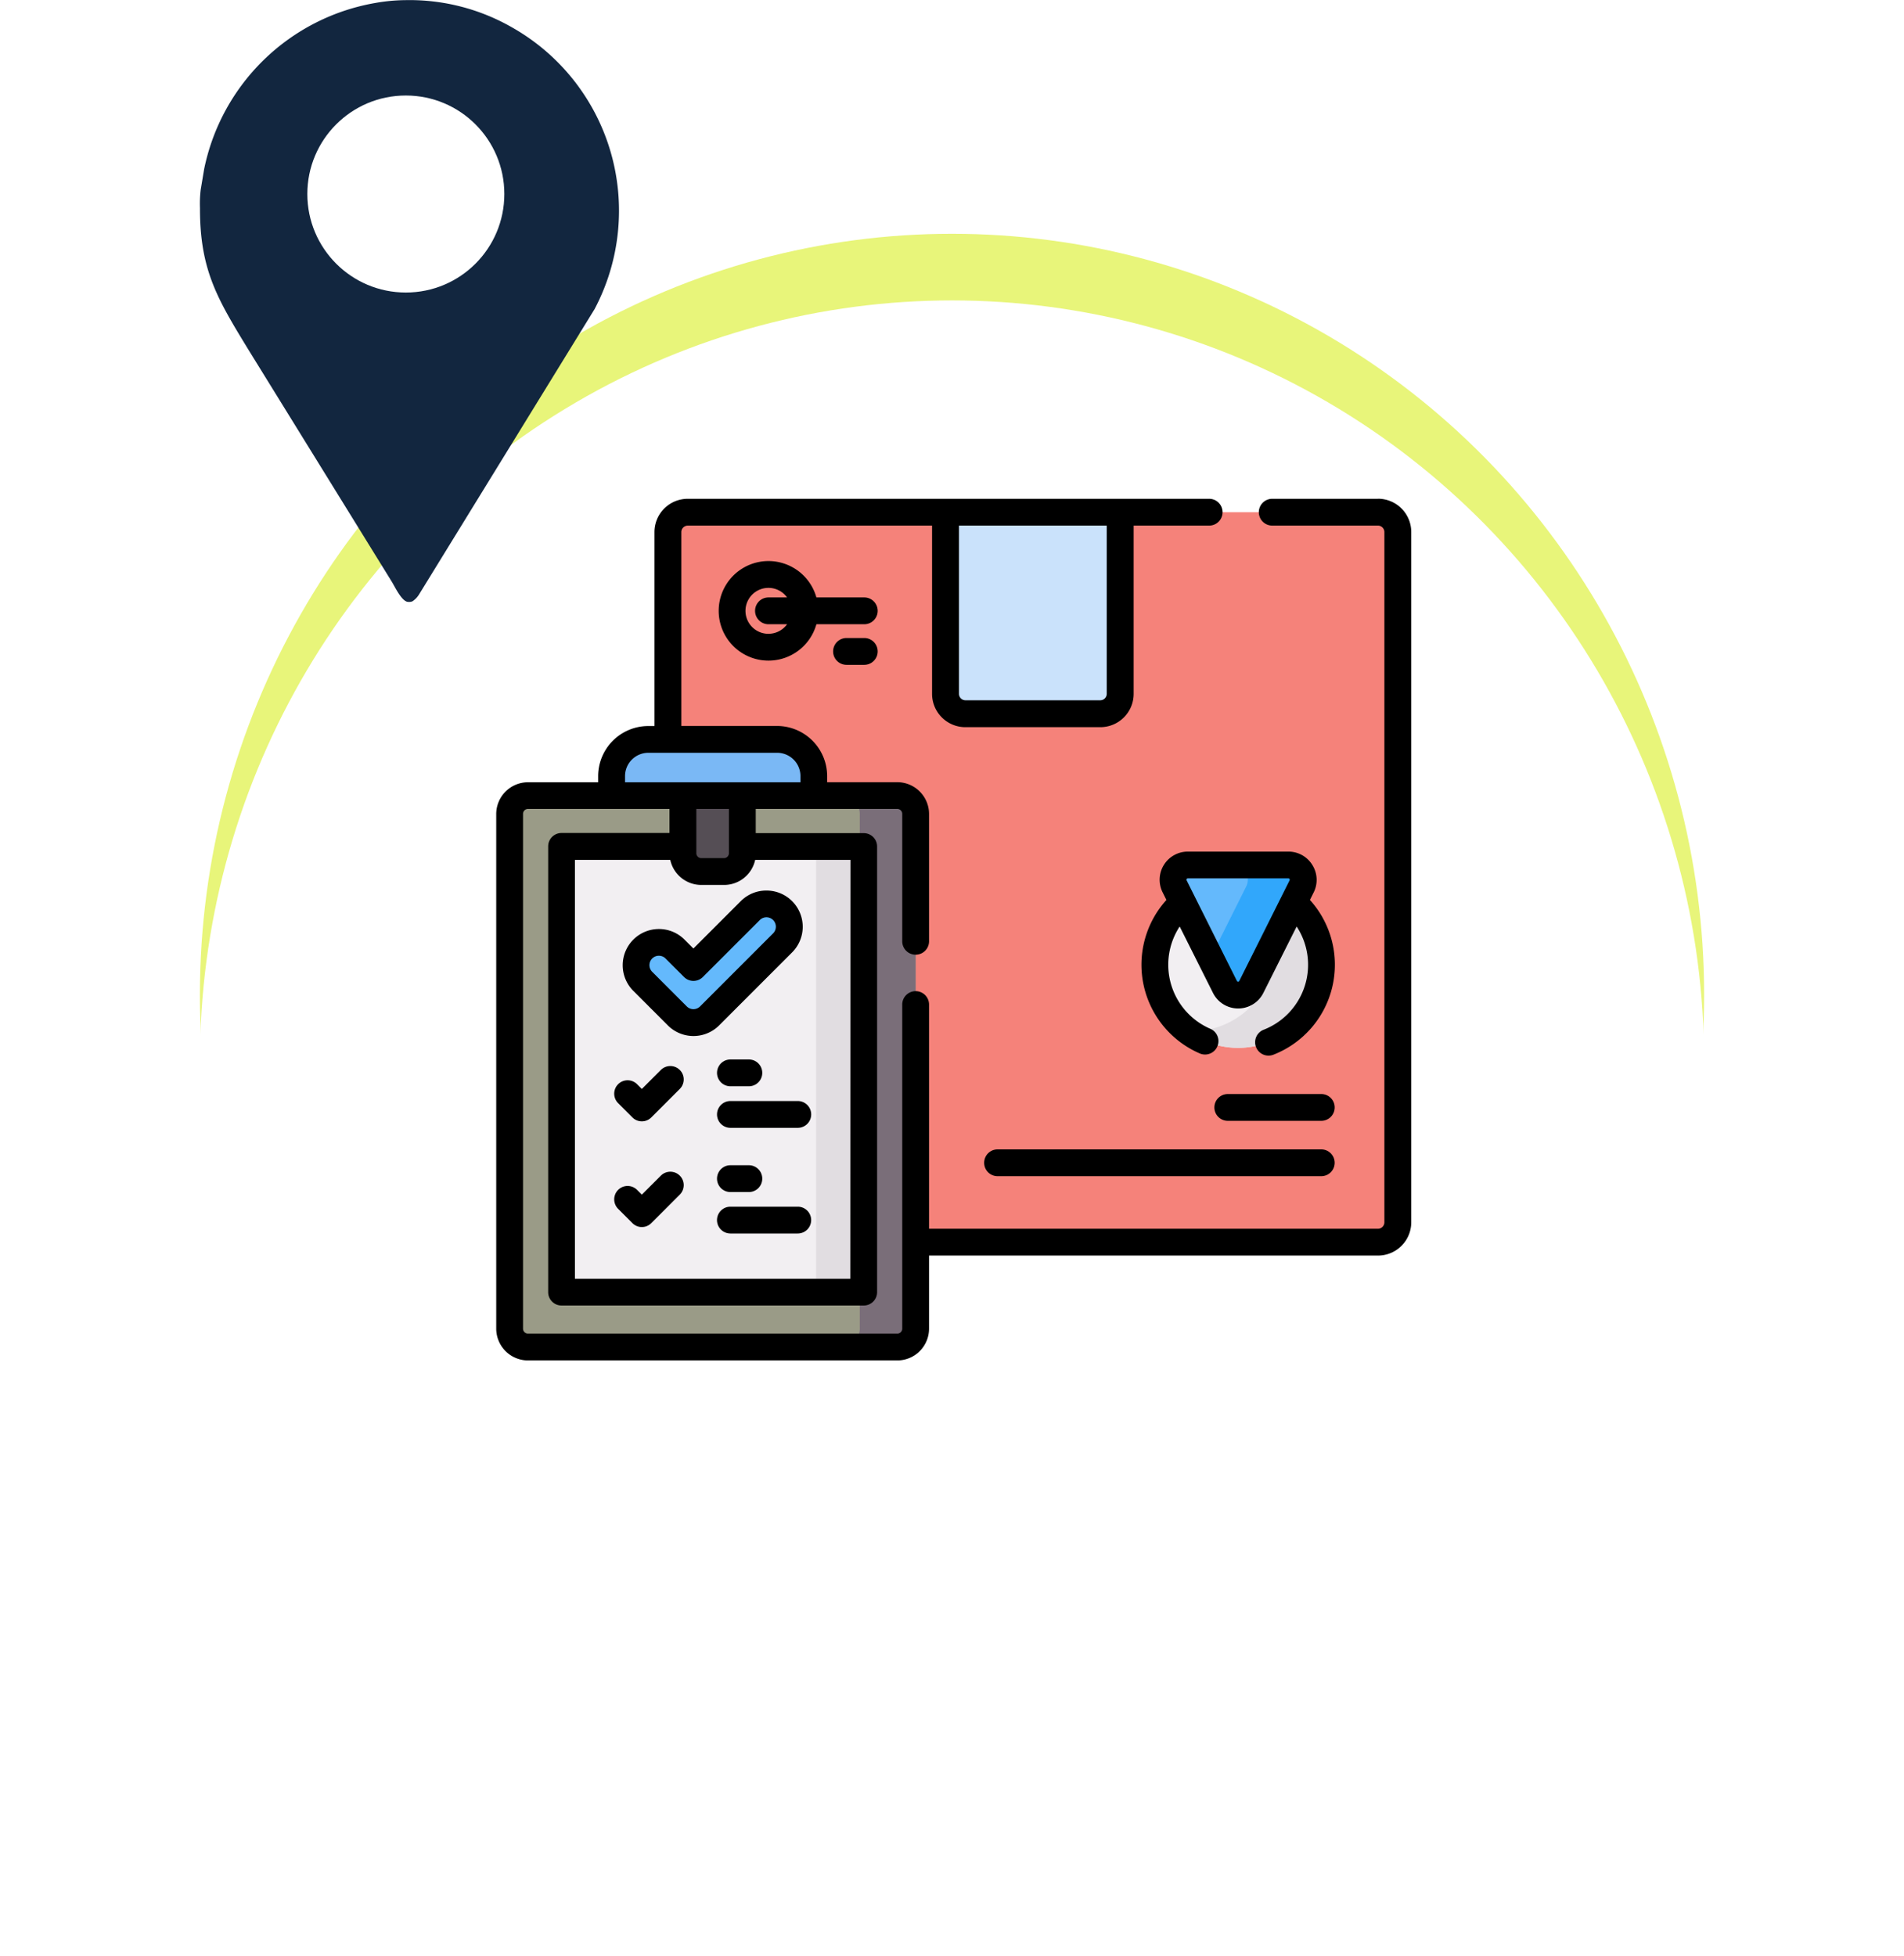 <svg xmlns="http://www.w3.org/2000/svg" xmlns:xlink="http://www.w3.org/1999/xlink" width="85.729" height="88.061" viewBox="0 0 85.729 88.061">
  <defs>
    <filter id="Elipse_11501" x="0" y="1.525" width="85.729" height="86.536" filterUnits="userSpaceOnUse">
      <feOffset dy="3" input="SourceAlpha"/>
      <feGaussianBlur stdDeviation="3" result="blur"/>
      <feFlood flood-opacity="0.161"/>
      <feComposite operator="in" in2="blur"/>
      <feComposite in="SourceGraphic"/>
    </filter>
    <filter id="Elipse_11501-2" x="0" y="1.525" width="85.729" height="86.536" filterUnits="userSpaceOnUse">
      <feOffset dy="6" input="SourceAlpha"/>
      <feGaussianBlur stdDeviation="3" result="blur-2"/>
      <feFlood flood-opacity="0.161" result="color"/>
      <feComposite operator="out" in="SourceGraphic" in2="blur-2"/>
      <feComposite operator="in" in="color"/>
      <feComposite operator="in" in2="SourceGraphic"/>
    </filter>
    <clipPath id="clip-path">
      <rect id="Rectángulo_401455" data-name="Rectángulo 401455" width="18.881" height="27.105" fill="#12263f"/>
    </clipPath>
  </defs>
  <g id="Grupo_1100992" data-name="Grupo 1100992" transform="translate(-696 -483)">
    <g id="Grupo_1100242" data-name="Grupo 1100242" transform="translate(-216.333 95.333)">
      <g id="Grupo_1099492" data-name="Grupo 1099492" transform="translate(921.333 395.192)">
        <g data-type="innerShadowGroup">
          <g transform="matrix(1, 0, 0, 1, -9, -7.53)" filter="url(#Elipse_11501)">
            <ellipse id="Elipse_11501-3" data-name="Elipse 11501" cx="33.865" cy="34.268" rx="33.865" ry="34.268" transform="translate(9 7.53)" fill="#e8f57a"/>
          </g>
          <g transform="matrix(1, 0, 0, 1, -9, -7.53)" filter="url(#Elipse_11501-2)">
            <ellipse id="Elipse_11501-4" data-name="Elipse 11501" cx="33.865" cy="34.268" rx="33.865" ry="34.268" transform="translate(9 7.53)" fill="#fff"/>
          </g>
        </g>
        <g id="entrega-logistica" transform="translate(13.343 14.931)">
          <g id="Grupo_1099490" data-name="Grupo 1099490" transform="translate(0.603 0.603)">
            <g id="Grupo_1099489" data-name="Grupo 1099489" transform="translate(0 0)">
              <g id="Grupo_1099486" data-name="Grupo 1099486">
                <g id="Grupo_1099484" data-name="Grupo 1099484" transform="translate(7.127)">
                  <g id="Grupo_1099483" data-name="Grupo 1099483">
                    <g id="Grupo_1099477" data-name="Grupo 1099477">
                      <path id="Trazado_875197" data-name="Trazado 875197" d="M128.043,55.3H96.967a.894.894,0,0,1-.894-.894V23.332a.894.894,0,0,1,.894-.894h31.077a.894.894,0,0,1,.894.894V54.408A.894.894,0,0,1,128.043,55.3Z" transform="translate(-96.073 -22.438)" fill="#f5827a"/>
                      <path id="Trazado_875199" data-name="Trazado 875199" d="M258.411,31.509h-6.073a.894.894,0,0,1-.894-.894V22.438h7.86v8.177A.894.894,0,0,1,258.411,31.509Z" transform="translate(-238.943 -22.438)" fill="#cae2fb"/>
                    </g>
                    <g id="Grupo_1099482" data-name="Grupo 1099482" transform="translate(21.926 15.882)">
                      <g id="Grupo_1099481" data-name="Grupo 1099481">
                        <g id="Grupo_1099480" data-name="Grupo 1099480">
                          <g id="Grupo_1099478" data-name="Grupo 1099478" transform="translate(0 0.742)">
                            <circle id="Elipse_11506" data-name="Elipse 11506" cx="3.746" cy="3.746" r="3.746" fill="#f2eff2"/>
                            <path id="Trazado_875201" data-name="Trazado 875201" d="M393.233,232.834a3.746,3.746,0,0,1-5.989,3q.076,0,.151,0a3.746,3.746,0,0,0,2.243-6.747A3.745,3.745,0,0,1,393.233,232.834Z" transform="translate(-385.74 -229.087)" fill="#e1dde1"/>
                          </g>
                          <g id="Grupo_1099479" data-name="Grupo 1099479" transform="translate(0.818)">
                            <path id="Trazado_875202" data-name="Trazado 875202" d="M378.789,220.781l2.264,4.529a.664.664,0,0,0,1.187,0l2.264-4.529a.664.664,0,0,0-.594-.96h-4.529a.664.664,0,0,0-.594.96Z" transform="translate(-378.718 -219.82)" fill="#64b9fc"/>
                            <path id="Trazado_875203" data-name="Trazado 875203" d="M403.758,220.785l-2.265,4.528a.663.663,0,0,1-1.187,0l-.65-1.3,1.613-3.227a.664.664,0,0,0-.593-.961h2.489A.664.664,0,0,1,403.758,220.785Z" transform="translate(-397.971 -219.824)" fill="#31a7fb"/>
                          </g>
                        </g>
                      </g>
                    </g>
                  </g>
                </g>
                <g id="Grupo_1099485" data-name="Grupo 1099485" transform="translate(0 10.228)">
                  <path id="Trazado_875204" data-name="Trazado 875204" d="M73.628,152.581h-9.1V151.2a1.653,1.653,0,0,1,1.653-1.653h5.8a1.653,1.653,0,0,1,1.653,1.653Z" transform="translate(-59.936 -149.546)" fill="#7ab8f5"/>
                  <path id="Trazado_875206" data-name="Trazado 875206" d="M24.955,205.829H8.326A.826.826,0,0,1,7.5,205V181.827A.826.826,0,0,1,8.326,181H24.955a.826.826,0,0,1,.826.826V205A.826.826,0,0,1,24.955,205.829Z" transform="translate(-7.5 -178.47)" fill="#9a9b87"/>
                  <path id="Trazado_875207" data-name="Trazado 875207" d="M196.506,181.831v23.175a.827.827,0,0,1-.826.826h-2.515a.827.827,0,0,0,.826-.826V181.831a.826.826,0,0,0-.826-.826h2.515A.826.826,0,0,1,196.506,181.831Z" transform="translate(-178.225 -178.474)" fill="#7a6e79"/>
                  <path id="Trazado_875208" data-name="Trazado 875208" d="M36.531,209.469H50.14v20.066H36.531Z" transform="translate(-34.195 -204.647)" fill="#f2eff2"/>
                  <path id="Trazado_875209" data-name="Trazado 875209" d="M178.994,209.469h2.146v20.066h-2.146Z" transform="translate(-165.195 -204.647)" fill="#e1dde1"/>
                  <path id="Trazado_875210" data-name="Trazado 875210" d="M106.321,184.421H105.3a.826.826,0,0,1-.826-.826V181h2.675v2.592A.826.826,0,0,1,106.321,184.421Z" transform="translate(-96.669 -178.471)" fill="#554e55"/>
                </g>
              </g>
              <g id="Grupo_1099488" data-name="Grupo 1099488" transform="translate(5.691 17.634)">
                <g id="Grupo_1099487" data-name="Grupo 1099487">
                  <path id="Trazado_875211" data-name="Trazado 875211" d="M80.808,246.935a1.028,1.028,0,0,1-.727-.3l-1.556-1.557a1.028,1.028,0,0,1,1.453-1.453l.83.83,2.561-2.561a1.028,1.028,0,1,1,1.453,1.453l-3.288,3.288A1.028,1.028,0,0,1,80.808,246.935Z" transform="translate(-78.224 -241.592)" fill="#64b9fc"/>
                </g>
              </g>
            </g>
          </g>
          <g id="Grupo_1099491" data-name="Grupo 1099491" transform="translate(0 0)">
            <path id="Trazado_875212" data-name="Trazado 875212" d="M39.7,14.938H34.94a.6.6,0,0,0,0,1.207H39.7a.291.291,0,0,1,.29.29V47.512a.291.291,0,0,1-.29.29H19.488V37.708a.6.6,0,0,0-1.207,0V52.3a.223.223,0,0,1-.223.223H1.43a.223.223,0,0,1-.223-.223V29.127A.223.223,0,0,1,1.43,28.9H7.8v1.084H2.939a.6.6,0,0,0-.6.6V50.657a.6.6,0,0,0,.6.6H16.549a.6.6,0,0,0,.6-.6V30.591a.6.6,0,0,0-.6-.6H11.685V28.9h6.373a.223.223,0,0,1,.223.223V34.86a.6.6,0,1,0,1.207,0V29.127a1.432,1.432,0,0,0-1.43-1.43H14.9v-.275a2.259,2.259,0,0,0-2.256-2.256H8.334v-8.73a.291.291,0,0,1,.29-.29h11v7.574a1.5,1.5,0,0,0,1.5,1.5H27.2a1.5,1.5,0,0,0,1.5-1.5V16.145h3.4a.6.6,0,0,0,0-1.207H8.624a1.5,1.5,0,0,0-1.5,1.5v8.731H6.845a2.259,2.259,0,0,0-2.256,2.256V27.7H1.43A1.432,1.432,0,0,0,0,29.127V52.3a1.432,1.432,0,0,0,1.43,1.43H18.058a1.431,1.431,0,0,0,1.43-1.43V49.009H39.7a1.5,1.5,0,0,0,1.5-1.5V16.435a1.5,1.5,0,0,0-1.5-1.5ZM27.489,23.719a.291.291,0,0,1-.29.29H21.126a.291.291,0,0,1-.29-.29V16.145h6.653v7.574ZM15.945,50.053H3.543V31.195H7.836a1.432,1.432,0,0,0,1.4,1.128h1.023a1.432,1.432,0,0,0,1.4-1.128h4.293Zm-5.467-19.16a.223.223,0,0,1-.223.223H9.233a.223.223,0,0,1-.223-.223V28.9h1.468v1.989ZM5.8,27.422a1.05,1.05,0,0,1,1.049-1.049h5.8a1.05,1.05,0,0,1,1.049,1.049V27.7H5.8Z" transform="translate(0 -14.938)"/>
            <path id="Trazado_875213" data-name="Trazado 875213" d="M368.749,212.922a1.259,1.259,0,0,0-1.078-.6h-4.529a1.267,1.267,0,0,0-1.133,1.834l.171.343a4.348,4.348,0,0,0,1.5,6.909.6.6,0,1,0,.479-1.108,3.141,3.141,0,0,1-1.382-4.606l1.5,2.99a1.267,1.267,0,0,0,2.267,0l1.5-2.99a3.14,3.14,0,0,1-1.486,4.648.6.6,0,1,0,.439,1.124,4.348,4.348,0,0,0,1.644-6.968l.171-.343A1.259,1.259,0,0,0,368.749,212.922Zm-3.288,5.222a.06.06,0,0,1-.108,0l-2.264-4.529a.06.06,0,0,1,.054-.087h4.529a.06.06,0,0,1,.054.087Z" transform="translate(-332.004 -196.438)"/>
            <path id="Trazado_875214" data-name="Trazado 875214" d="M406.661,347.975h-4.21a.6.6,0,1,0,0,1.207h4.21a.6.6,0,0,0,0-1.207Z" transform="translate(-369.512 -321.177)"/>
            <path id="Trazado_875215" data-name="Trazado 875215" d="M288.213,378.95H273.637a.6.6,0,1,0,0,1.207h14.575a.6.6,0,1,0,0-1.207Z" transform="translate(-251.064 -349.66)"/>
            <path id="Trazado_875216" data-name="Trazado 875216" d="M68.111,332.506l-.855.855-.214-.214a.6.6,0,0,0-.853.853l.641.641a.6.6,0,0,0,.854,0l1.282-1.282a.6.6,0,0,0-.854-.853Z" transform="translate(-60.7 -306.791)"/>
            <path id="Trazado_875217" data-name="Trazado 875217" d="M124.1,329.9h.83a.6.6,0,1,0,0-1.207h-.83a.6.6,0,0,0,0,1.207Z" transform="translate(-113.555 -303.451)"/>
            <path id="Trazado_875218" data-name="Trazado 875218" d="M124.1,351.892a.6.6,0,1,0,0,1.207h3.033a.6.6,0,1,0,0-1.207Z" transform="translate(-113.555 -324.779)"/>
            <path id="Trazado_875219" data-name="Trazado 875219" d="M68.111,391.627l-.855.855-.214-.214a.6.6,0,0,0-.853.853l.641.641a.6.6,0,0,0,.854,0l1.282-1.282a.6.6,0,0,0-.854-.853Z" transform="translate(-60.7 -361.154)"/>
            <path id="Trazado_875220" data-name="Trazado 875220" d="M124.1,389.025h.83a.6.6,0,0,0,0-1.207h-.83a.6.6,0,0,0,0,1.207Z" transform="translate(-113.555 -357.814)"/>
            <path id="Trazado_875221" data-name="Trazado 875221" d="M127.129,411.013H124.1a.6.6,0,1,0,0,1.207h3.033a.6.6,0,1,0,0-1.207Z" transform="translate(-113.556 -379.143)"/>
            <path id="Trazado_875222" data-name="Trazado 875222" d="M76.056,234.572l-2.135,2.135-.4-.4a1.62,1.62,0,0,0-1.153-.478h0a1.631,1.631,0,0,0-1.153,2.784l1.556,1.556a1.631,1.631,0,0,0,2.307,0l3.288-3.288a1.631,1.631,0,0,0-1.153-2.784h0A1.619,1.619,0,0,0,76.056,234.572Zm1.453.853a.424.424,0,0,1,0,.6l-3.287,3.288a.424.424,0,0,1-.6,0l-1.556-1.557a.424.424,0,0,1,.3-.724h0a.421.421,0,0,1,.3.124l.83.83a.6.6,0,0,0,.854,0l2.562-2.561a.421.421,0,0,1,.3-.124h0A.422.422,0,0,1,77.509,235.425Z" transform="translate(-65.043 -216.46)"/>
            <path id="Trazado_875223" data-name="Trazado 875223" d="M131.045,51.41h-2.156a2.241,2.241,0,1,0,0,1.207h2.156a.6.6,0,1,0,0-1.207Zm-4.314,1.638a1.034,1.034,0,1,1,.838-1.638h-.838a.6.6,0,0,0,0,1.207h.838A1.033,1.033,0,0,1,126.731,53.047Z" transform="translate(-114.473 -46.969)"/>
            <path id="Trazado_875224" data-name="Trazado 875224" d="M189.862,92.838h-.8a.6.6,0,0,0,0,1.207h.8a.6.6,0,0,0,0-1.207Z" transform="translate(-173.29 -86.57)"/>
          </g>
        </g>
      </g>
      <g id="Grupo_1099581" data-name="Grupo 1099581" transform="translate(921.333 387.667)">
        <g id="Grupo_1099580" data-name="Grupo 1099580">
          <g id="Grupo_1099579" data-name="Grupo 1099579" clip-path="url(#clip-path)">
            <path id="Trazado_877686" data-name="Trazado 877686" d="M9.313.011a9.274,9.274,0,0,1,4.828,1.241,9.477,9.477,0,0,1,3.693,12.67l-7.9,12.84a.982.982,0,0,1-.3.314.382.382,0,0,1-.207.025l-.019,0c-.276-.06-.561-.673-.7-.9L2.26,15.768c-1.4-2.292-2.2-3.6-2.193-6.4A5.239,5.239,0,0,1,.1,8.542l.154-.92A9.525,9.525,0,0,1,7.976.136,8.1,8.1,0,0,1,9.313.011" transform="translate(-0.063 -0.005)" fill="#12263f"/>
          </g>
        </g>
        <circle id="Elipse_11513" data-name="Elipse 11513" cx="4.435" cy="4.435" r="4.435" transform="translate(4.838 4.3)" fill="#fff"/>
      </g>
    </g>
  </g>
</svg>
